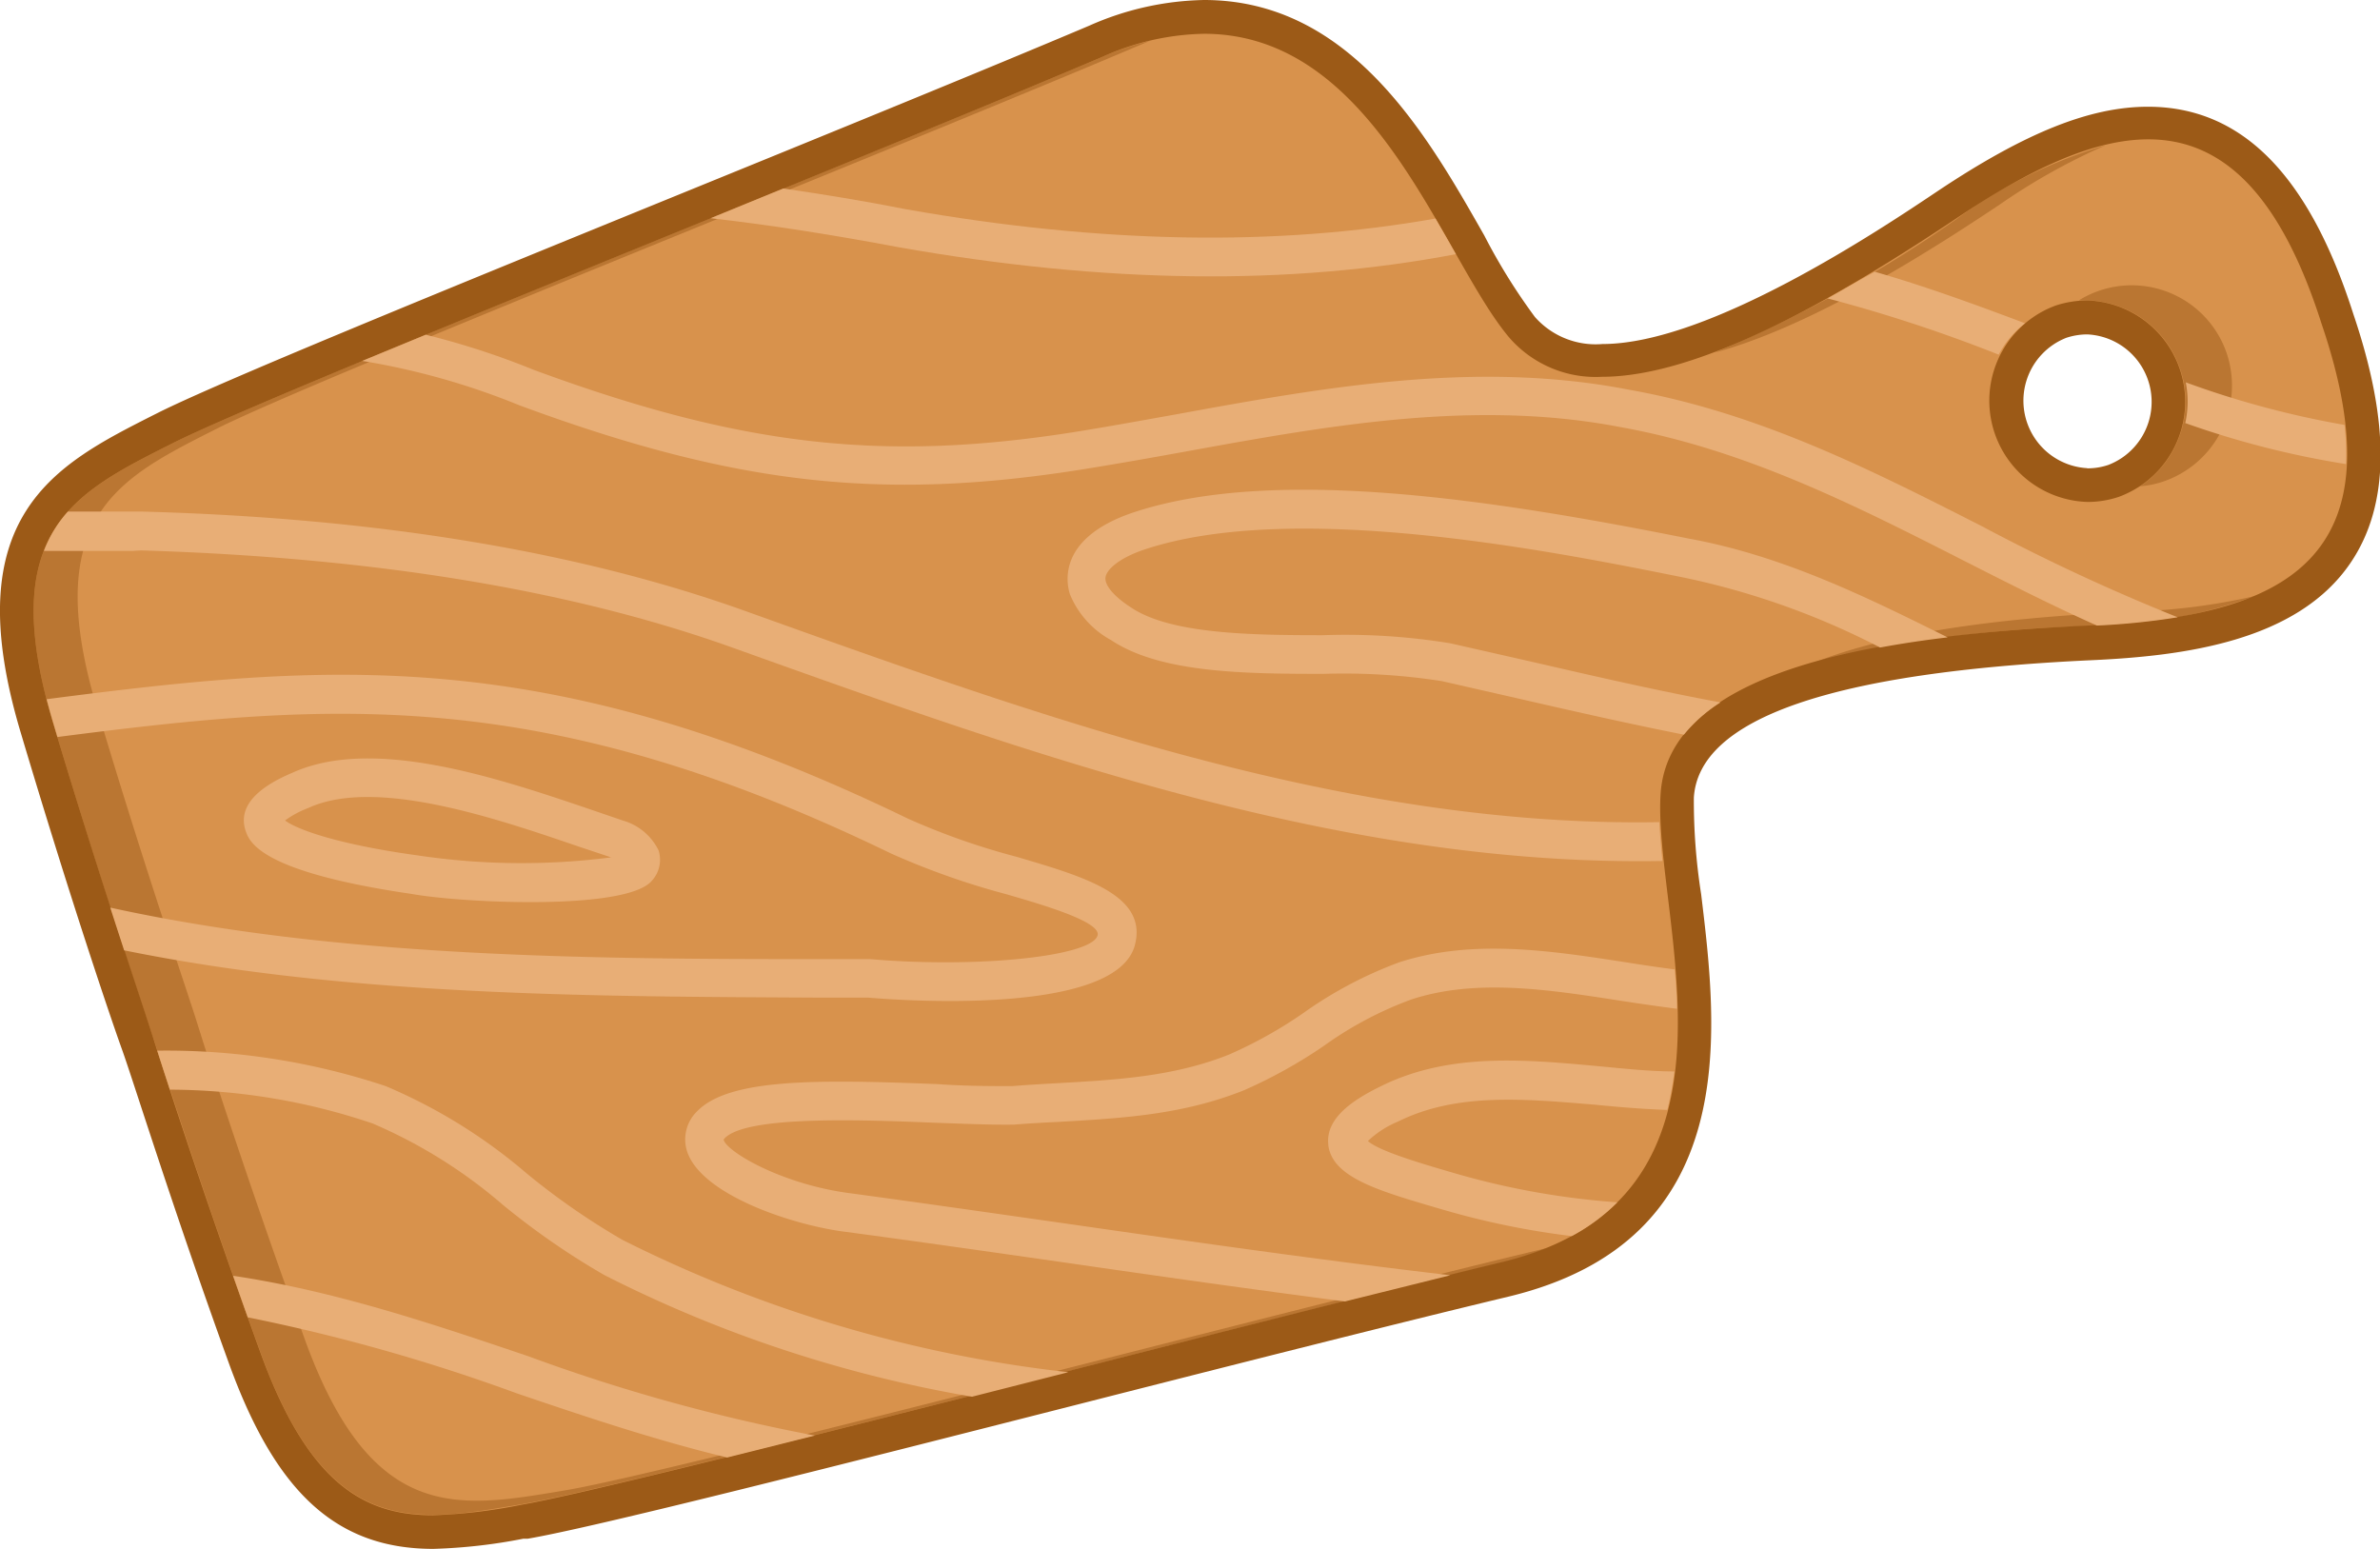 <svg xmlns="http://www.w3.org/2000/svg" width="140.93" height="91.72" viewBox="0 0 140.93 91.72">
  <defs>
    <style>
      .cls-1 {
        fill: #d8924c;
      }

      .cls-2 {
        fill: #9c5a17;
      }

      .cls-3 {
        opacity: 0.5;
      }

      .cls-4 {
        fill: #e8ae76;
      }
    </style>
  </defs>
  <title>Asset 8tools2</title>
  <g id="Layer_2" data-name="Layer 2">
    <g id="objects">
      <g>
        <g>
          <path class="cls-1" d="M25.63,90.72c-5.21,0-8.55-3.09-11.17-10.35C11.07,71,8.75,63.75,8.12,61.76S5,52.63,2.17,43c-3.58-12,1.72-14.7,7.34-17.55l.23-.11c3.48-1.77,17.5-7.48,31.05-13C49.69,8.73,58.88,5,64.89,2.44A16.44,16.44,0,0,1,71.3,1C79.4,1,83.79,8.75,87,14.41a36.14,36.14,0,0,0,3.14,5,5.77,5.77,0,0,0,4.72,2c4.46,0,11.14-3,20.4-9.22,4.92-3.3,8.7-4.84,11.9-4.84,5.05,0,8.72,3.8,11.22,11.61,2.09,6.18,2.08,10.72-.06,13.85-2.91,4.26-9.29,5.08-14.53,5.31-16.16.74-24.18,3.71-24.51,9.08A37.13,37.13,0,0,0,99.7,53c1,7.82,2.38,19.64-10.66,22.76-6.36,1.52-16,4-25.3,6.33-14.18,3.6-28.85,7.33-32.7,8l-.25,0a30.94,30.94,0,0,1-5.16.59Zm98-71.93A4.9,4.9,0,0,0,122,19a5,5,0,0,0,1.56,9.68,5,5,0,0,0,4.71-6.52A4.94,4.94,0,0,0,123.6,18.79Z"/>
          <path class="cls-2" d="M71.3,2C81.49,2,85.37,15.26,89.38,20a6.78,6.78,0,0,0,5.48,2.31c5.84,0,14-4.71,21-9.39,4.18-2.8,8-4.67,11.35-4.67,4.24,0,7.74,3,10.26,10.92,4.78,14.06-2.28,17.34-13.67,17.86-11.61.53-25,2.31-25.47,10-.46,7.31,6.21,24-9.48,27.72C72.81,78.63,37.2,88,30.87,89.1a31.68,31.68,0,0,1-5.24.62c-4,0-7.38-1.79-10.23-9.69C12,70.63,9.71,63.48,9.07,61.45S6,52.33,3.13,42.75C-.26,31.38,4.46,29.16,10.19,26.26s40-16.48,55.1-22.9A15.25,15.25,0,0,1,71.3,2m52.3,27.72a5.79,5.79,0,0,0,1.86-.3,6,6,0,0,0-1.86-11.63,6.09,6.09,0,0,0-1.87.3,6,6,0,0,0,1.87,11.63M71.3,0h0a17.44,17.44,0,0,0-6.8,1.52c-6,2.54-15.19,6.29-24.08,9.91C26.22,17.22,12.81,22.69,9.28,24.48l-.22.11C3.32,27.5-2.61,30.5,1.21,43.32c2.86,9.61,5.29,16.81,6,18.78s2.94,9.21,6.34,18.61c2.79,7.72,6.41,11,12.11,11a32.23,32.23,0,0,0,5.32-.6l.26,0c3.89-.66,17.92-4.22,32.77-8,9.31-2.37,18.94-4.81,25.29-6.33,13.91-3.33,12.42-15.68,11.43-23.85a35.61,35.61,0,0,1-.43-5.7c.29-4.7,8.22-7.43,23.57-8.14,5.47-.25,12.15-1.12,15.3-5.74,2.33-3.41,2.39-8.24.18-14.76-2.63-8.24-6.61-12.27-12.16-12.27-3.45,0-7.29,1.55-12.46,5-3.34,2.24-13.51,9.05-19.84,9.05a4.8,4.8,0,0,1-4-1.6,35,35,0,0,1-3-4.83C84.54,8.05,80,0,71.3,0Zm52.3,27.72A4,4,0,0,1,122.36,20a4,4,0,0,1,1.24-.2,4,4,0,0,1,1.24,7.73,3.83,3.83,0,0,1-1.24.2Z"/>
        </g>
        <g class="cls-3">
          <path class="cls-2" d="M126.36,36.21a36.7,36.7,0,0,0,7.12-.91,28.81,28.81,0,0,1-9.73,1.77,76.82,76.82,0,0,0-16.2,2.11C112.6,37.21,119.77,36.51,126.36,36.21ZM131.88,21a5.94,5.94,0,0,0-8.79-3.21,6,6,0,0,1,3.63,11,5.39,5.39,0,0,0,1.35-.27A6,6,0,0,0,131.88,21ZM91.42,73.94c-16,3.83-51.61,13.24-57.93,14.3S22,90.33,18,79.17c-3.39-9.4-5.69-16.55-6.32-18.58s-3.1-9.12-5.95-18.7C2.35,30.52,7.08,28.3,12.8,25.4s40-16.48,55.1-22.9a2.34,2.34,0,0,1,.24-.09,16.41,16.41,0,0,0-2.85.95c-15.15,6.42-49.38,20-55.1,22.9S-.26,31.38,3.13,42.75C6,52.33,8.39,59.45,9.07,61.45S12,70.63,15.4,80c4,11.16,9.15,10.14,15.47,9.07S72.81,78.63,88.8,74.8a18.13,18.13,0,0,0,2.86-.92Zm10.11-53.06c5.23-1.42,11.41-5.11,16.9-8.78a36.87,36.87,0,0,1,6.26-3.5A28.66,28.66,0,0,0,115.81,13,76.26,76.26,0,0,1,101.53,20.88Z"/>
        </g>
        <g>
          <path class="cls-4" d="M14.54,49.18h0c.23.68.86,2.44,9.83,3.75,3,.54,12.69,1,14.22-.77A1.84,1.84,0,0,0,39,50.36a3.37,3.37,0,0,0-2.1-1.77L35,47.94c-5.42-1.84-12.85-4.36-17.65-2.2C15.05,46.7,14.11,47.86,14.54,49.18Zm19.71.94,1.92.64.06,0a41.5,41.5,0,0,1-11.49-.11C20,50,17.57,49.11,16.88,48.58a5.77,5.77,0,0,1,1.38-.74C22.25,46,29.48,48.49,34.25,50.12Z"/>
          <path class="cls-4" d="M48.41,59.07h3C52.9,59.2,66,60.22,67.19,56c.83-3-3-4.09-7-5.27a41.61,41.61,0,0,1-6.43-2.26c-21.37-10.35-34.19-9.24-51-7.07.12.44.24.89.38,1.36l.26.88c16.26-2.1,28.76-3.09,49.37,6.9a45.11,45.11,0,0,0,6.79,2.4c2.25.65,5.66,1.65,5.43,2.45-.34,1.24-7.1,1.95-13.47,1.4h-3.1c-13.42,0-28.33-.08-41.89-3.05.29.91.57,1.75.82,2.53C20.77,59,35.3,59,48.41,59.07Z"/>
          <path class="cls-4" d="M36.87,73.42a42.06,42.06,0,0,1-5.67-3.93,31.86,31.86,0,0,0-8.36-5.18,41.08,41.08,0,0,0-13.53-2.1c.19.59.44,1.37.75,2.31a37.63,37.63,0,0,1,12,2,29.63,29.63,0,0,1,7.73,4.83,44.38,44.38,0,0,0,6,4.15,76.38,76.38,0,0,0,21.77,7.2l5.7-1.45A78.11,78.11,0,0,1,36.87,73.42Z"/>
          <path class="cls-4" d="M13.8,75.54,14.67,78a108.63,108.63,0,0,1,15.9,4.49c4.06,1.38,8.22,2.78,12.49,3.81L48.25,85A106,106,0,0,1,31.3,80.31C25.63,78.39,19.85,76.44,13.8,75.54Z"/>
          <path class="cls-4" d="M86.21,15.05c-.39-.68-.79-1.4-1.21-2.11-9.41,1.67-19.79,1.49-31.35-.55-2.47-.49-4.88-.88-7.27-1.23l-4.3,1.76c3.62.41,7.32,1,11.14,1.72C65.41,16.79,76.33,16.93,86.21,15.05Z"/>
          <path class="cls-4" d="M8.34,32.59C22,33,33.78,34.9,43.44,38.37c17.84,6.39,36.14,12.94,55,12.61-.08-.81-.15-1.58-.18-2.3C79.82,49,61.79,42.51,44.22,36.21c-9.89-3.56-21.94-5.55-35.84-5.92H7.89c-1.34,0-2.62,0-3.87,0A7.41,7.41,0,0,0,2.6,32.62c1.64,0,3.4,0,5.28,0Z"/>
          <path class="cls-4" d="M63.48,72.5c-4.49-.64-9-1.29-13.38-1.88-4-.58-7.12-2.48-7.25-3.14a.29.29,0,0,1,.07-.09c1.33-1.36,8.31-1.08,12.47-.91,1.72.06,3.33.13,4.64.11.89-.07,1.76-.12,2.62-.16,3.78-.22,7.34-.41,11-1.87a29,29,0,0,0,4.78-2.66,21.61,21.61,0,0,1,5.14-2.72c3.83-1.26,8.17-.58,12.37.07q1.66.26,3.36.48c0-.78-.06-1.56-.13-2.33q-1.39-.18-2.88-.42c-4.47-.69-9.09-1.41-13.44,0a24.3,24.3,0,0,0-5.67,3,26.24,26.24,0,0,1-4.4,2.46c-3.28,1.31-6.66,1.5-10.24,1.7-.88.05-1.77.1-2.61.17-1.17,0-2.76,0-4.44-.12-7.11-.28-12.3-.34-14.2,1.6a2.32,2.32,0,0,0-.6,2.4h0c.82,2.45,5.8,4.22,9.09,4.71,4.43.59,8.89,1.23,13.37,1.87,5.44.79,10.95,1.57,16.49,2.29l6.24-1.55C78.35,74.63,70.85,73.56,63.48,72.5Z"/>
          <path class="cls-4" d="M81.76,64.32c-1.53.75-3.25,1.82-3.11,3.41a1.79,1.79,0,0,0,.09.46c.53,1.62,3.08,2.37,6.24,3.3l.48.14a47.75,47.75,0,0,0,7.61,1.56,11.43,11.43,0,0,0,2.7-2,46.17,46.17,0,0,1-9.66-1.73l-.48-.14c-1.53-.45-4-1.18-4.63-1.76a5.79,5.79,0,0,1,1.78-1.15c3.46-1.72,7.44-1.35,11.66-1,1.42.14,2.86.26,4.29.31a20.87,20.87,0,0,0,.42-2.28c-1.46,0-3-.17-4.5-.31C90.3,62.73,85.8,62.31,81.76,64.32Z"/>
          <path class="cls-4" d="M129.4,25.05a53.09,53.09,0,0,0,9.52,2.43,15.54,15.54,0,0,0-.09-2.32,54.6,54.6,0,0,1-9.4-2.52A5.92,5.92,0,0,1,129.4,25.05Z"/>
          <path class="cls-4" d="M100,31.89c-11.56-2.31-24.5-4.31-32.85-1.56-2.33.77-3.72,2-3.91,3.58a3,3,0,0,0,.12,1.29,5.45,5.45,0,0,0,2.43,2.7c2.91,1.94,7.83,2,12.59,2a37.7,37.7,0,0,1,7,.43l4.92,1.12c3.17.73,6.29,1.43,9.41,2.05a9,9,0,0,1,2.17-1.91c-3.67-.68-7.33-1.52-11.06-2.38l-4.94-1.12a38.42,38.42,0,0,0-7.54-.48c-4.21,0-9-.06-11.35-1.63-1-.64-1.58-1.31-1.53-1.78s.81-1.17,2.36-1.68c8.9-2.93,24.28.15,31.7,1.64a45.47,45.47,0,0,1,11.81,4.18c1.3-.24,2.63-.44,4-.6l0,0C110.52,35.35,105.59,32.91,100,31.89Z"/>
          <path class="cls-4" d="M30.76,24c12.7,4.69,21.39,5.68,33.23,3.81,2.07-.33,4.16-.7,6.25-1.08,8.42-1.53,17.13-3.11,25.77-1.43C103.4,26.63,110,30,116.29,33.2c2.58,1.31,5.19,2.64,7.88,3.84a42.13,42.13,0,0,0,4.78-.49,118.58,118.58,0,0,1-11.61-5.4c-6.49-3.3-13.2-6.72-20.91-8.08-9-1.75-18-.14-26.6,1.43-2.07.37-4.14.75-6.2,1.08-11.4,1.8-19.79.83-32.05-3.69a46.22,46.22,0,0,0-6.37-2.07l-3.76,1.55A42.86,42.86,0,0,1,30.76,24Z"/>
          <path class="cls-4" d="M108.22,17.67A87.91,87.91,0,0,1,118.35,21a5.81,5.81,0,0,1,1.56-1.86c-3-1.13-6-2.22-8.9-3.05C110.08,16.6,109.15,17.15,108.22,17.67Z"/>
        </g>
      </g>
    </g>
  </g>
</svg>
